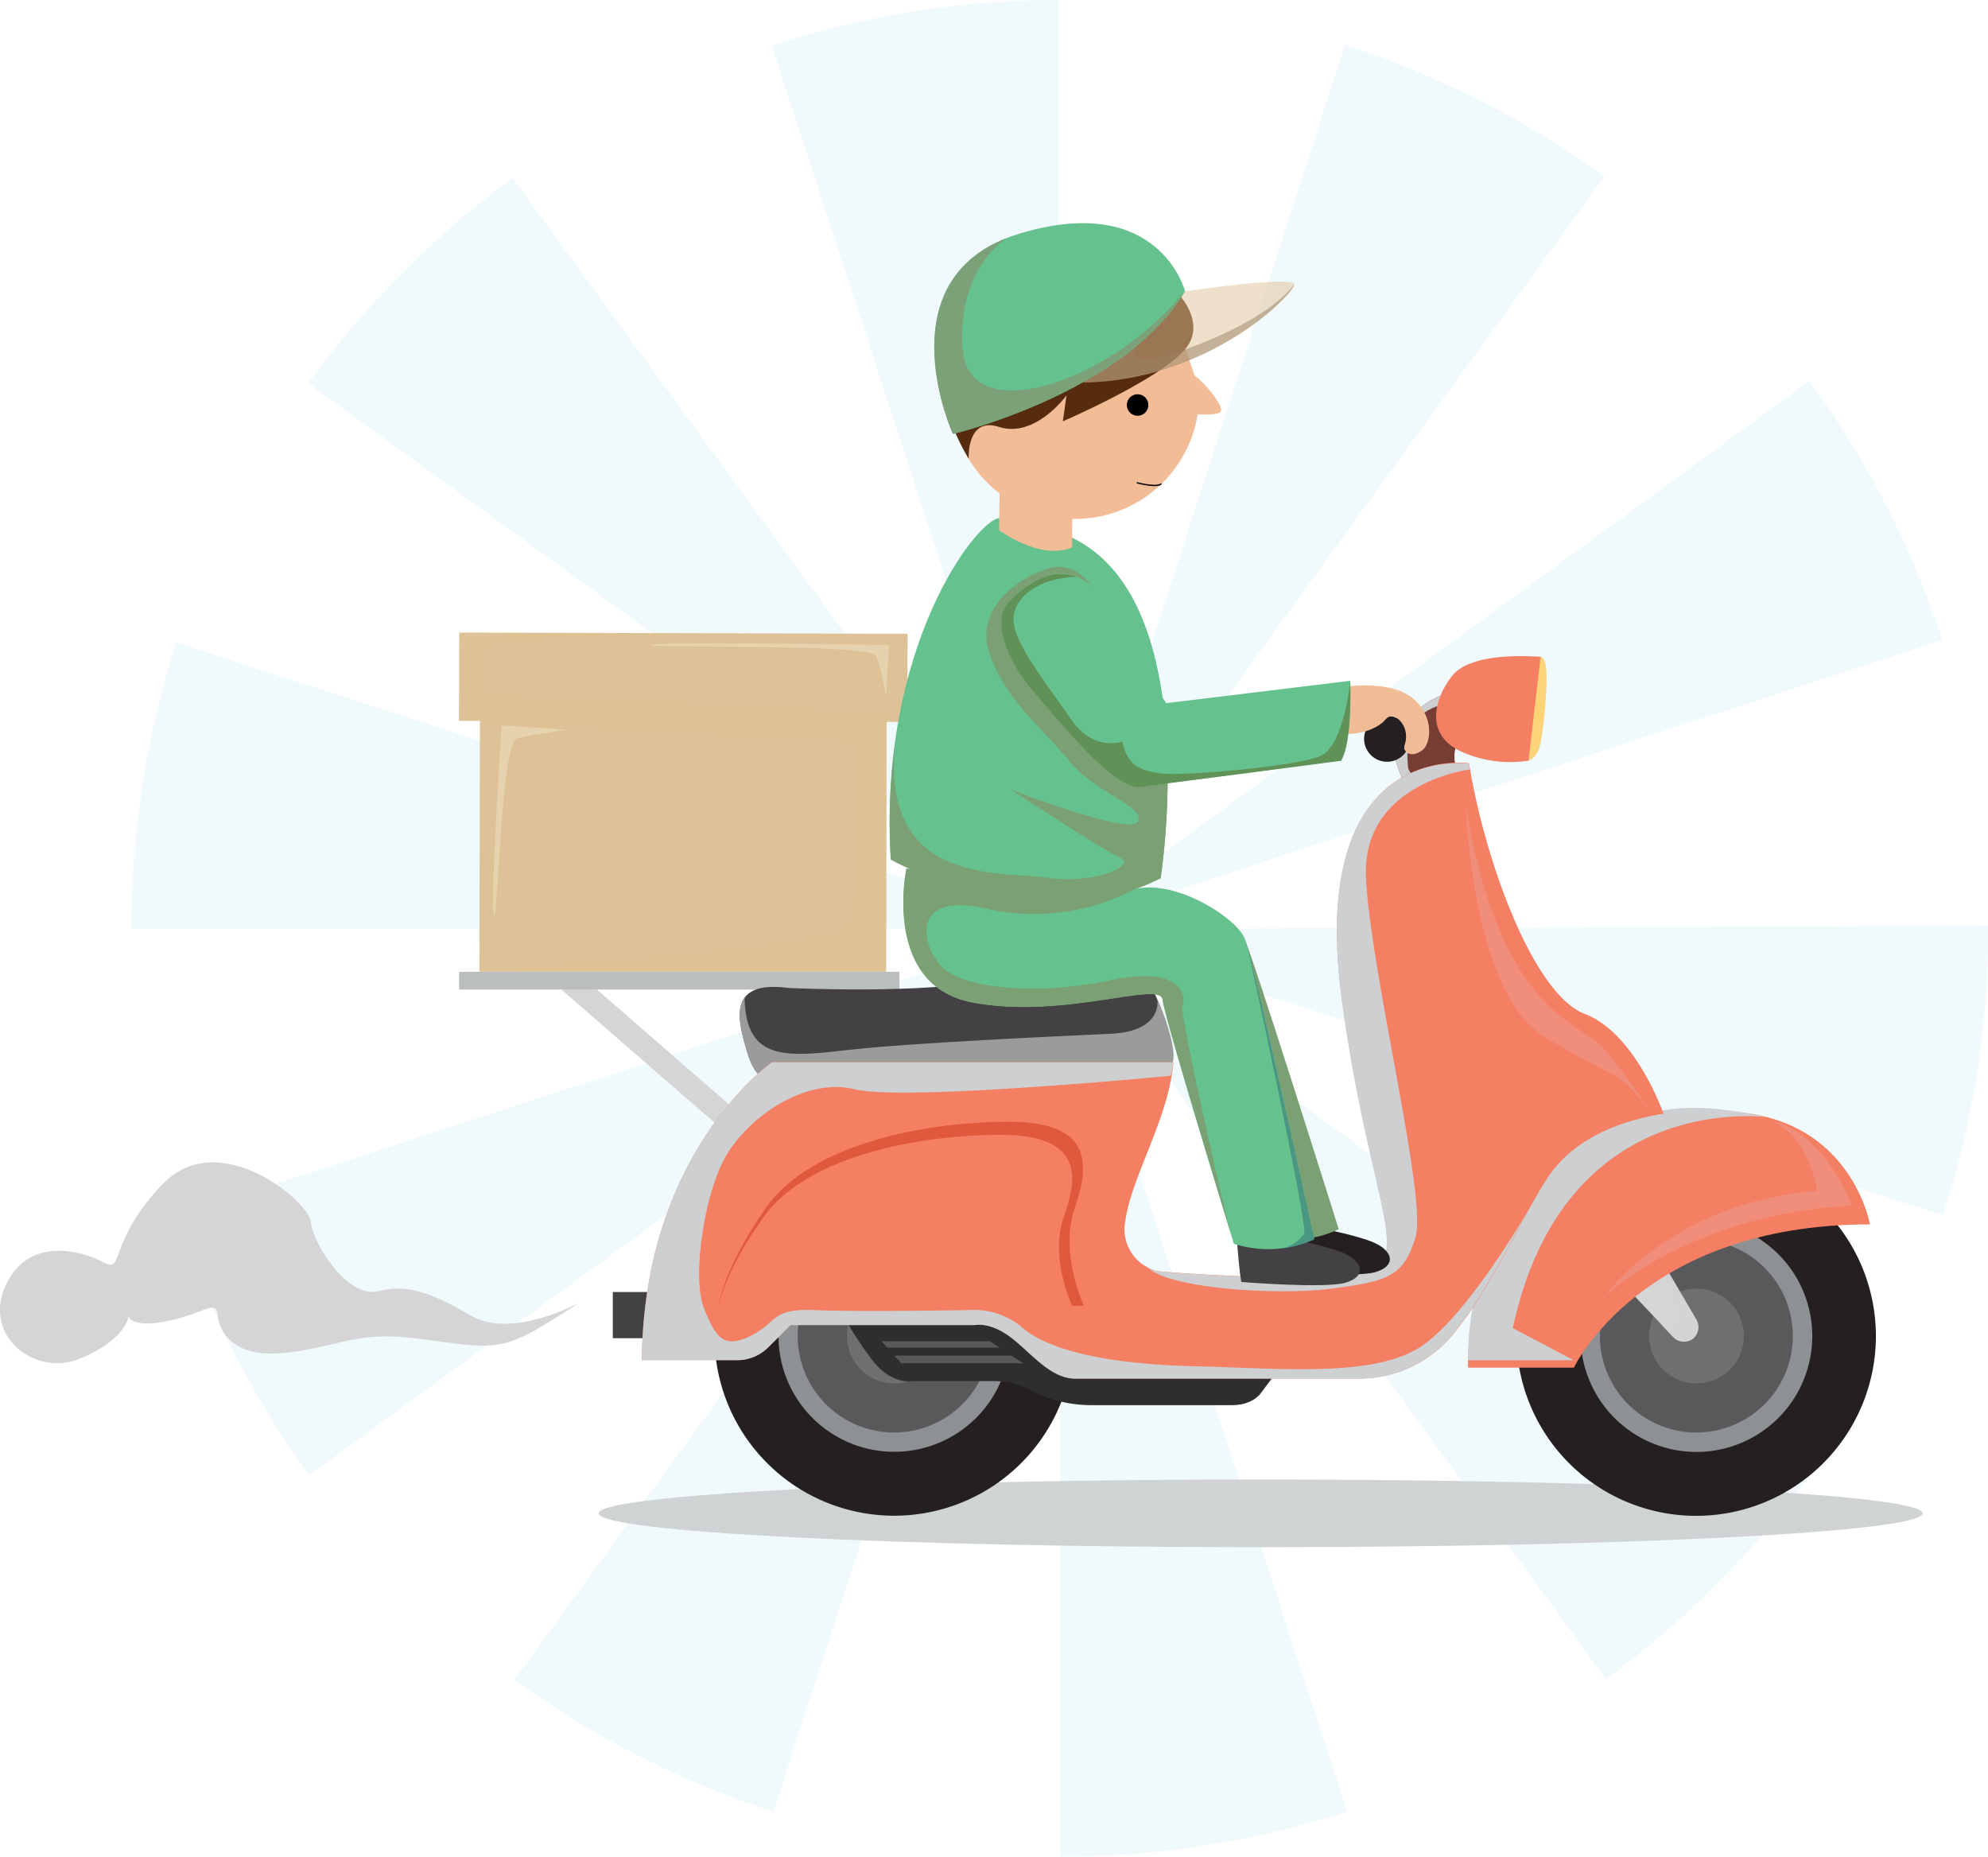 <svg xmlns="http://www.w3.org/2000/svg" viewBox="0 0 293.66 274.25"><defs><style>.cls-1{isolation:isolate;}.cls-2{opacity:0.15;}.cls-3{fill:#99d9e8;}.cls-17,.cls-4{fill:#d5d5d6;}.cls-5{fill:#d0d3d4;}.cls-6,.cls-8{fill:#cdcfd0;}.cls-10,.cls-17,.cls-24,.cls-28,.cls-31,.cls-34,.cls-6,.cls-8{mix-blend-mode:multiply;}.cls-7{fill:#f58f9c;}.cls-10,.cls-17,.cls-28,.cls-31,.cls-34,.cls-8{opacity:0.5;}.cls-10,.cls-9{fill:#dec297;}.cls-11{fill:#e6d2ac;}.cls-12{fill:#bbbebf;}.cls-13{fill:#241f20;}.cls-14{fill:#8e9193;}.cls-15{fill:#59595b;}.cls-16{fill:#6e6f71;}.cls-18{fill:#f47f62;}.cls-19{fill:#f08e7b;}.cls-20{fill:#434143;}.cls-21{fill:#763e35;}.cls-22{fill:#2e2e2e;}.cls-23{fill:#fdd378;}.cls-24{fill:#9c9b9b;}.cls-25{fill:#e0593c;}.cls-26{fill:#7aa073;}.cls-27{fill:#65c18e;}.cls-29{fill:#2e6b76;}.cls-30,.cls-31{fill:#f1bc96;}.cls-32{fill:#609157;}.cls-33{fill:#562b0e;}.cls-34{fill:#9b8365;}.cls-35{fill:#7ca077;}.cls-36{fill:none;stroke:#000;stroke-miterlimit:10;stroke-width:0.19px;}</style></defs><title>Asset 46</title><g class="cls-1"><g id="Layer_2" data-name="Layer 2"><g id="Layer_1-2" data-name="Layer 1"><g class="cls-2"><path class="cls-3" d="M156.6,274.25l-.06-137h0v0h0v0h.08l0,0,.12,0h-.05l110.73,80.56A137.56,137.56,0,0,1,237.21,248l-80.6-110.68L199,267.55A136.8,136.8,0,0,1,156.6,274.25Zm-.06-137v5.08a5.28,5.28,0,0,0,1.58-.27Zm.24.15,2.84,3.9a4.84,4.84,0,0,0,1.06-1.06ZM114.25,267.59A137,137,0,0,1,76,248.09l77.58-106.75a5.64,5.64,0,0,0,1.39.69ZM45.69,217.86a136.79,136.79,0,0,1-19.56-38.25l125.51-40.87a5.31,5.31,0,0,0,.69,1.39ZM287,179.48,156.73,137.2h.08l4.63,1.5a5.25,5.25,0,0,0,.27-1.51h0v0l132-.43v.37A136.89,136.89,0,0,1,287,179.48ZM19.41,137.58v-.45a136.87,136.87,0,0,1,6.64-42.22l129.24,41.8h.57L45.53,56.61A137.35,137.35,0,0,1,75.74,26.32L156.29,136.7h.09L114,6.75A136.72,136.72,0,0,1,156.32,0l.21,132a5.28,5.28,0,0,0-1.58.27l1.46,4.48h.12v0h.12l-.12.34h0v.05h0v0h-5.19v.06h-132Zm132.22-2a5.07,5.07,0,0,0-.25,1.19l3.84,0Zm1.82-2.57a4.64,4.64,0,0,0-1.06,1.06l3.66,2.67h.11Zm8.26,4.15h-5.08l0,0,1.25-.41,3.8,0Zm-5-.08.47-.35h.6Zm4.69-1.54a5.64,5.64,0,0,0-.69-1.39L267.29,56.27a136.58,136.58,0,0,1,19.6,38.24Zm-1.91-2.6a5.31,5.31,0,0,0-1.39-.69L198.68,6.62A136.84,136.84,0,0,1,237,26.08Z"/></g><path class="cls-4" d="M85.62,192.4s-9.92,5.39-15.88,2-9.36-4.82-13.89-3.69-9.64-7.09-9.93-10.21-13.61-14.17-21.83-5.67-5.67,13.33-8.79,11.63-11.06-4-14.47,3.4,4.26,13.61,11.06,10.78S19,194.39,19,194.39s.29,1.7,5.11.85,6.8-2.55,7.65-2-.28,3.12,3.12,5.39,9.08,1.14,15-.28,8.51-1.14,16.73,0S76.26,198.36,85.62,192.4Z"/><path class="cls-5" d="M284,223.52c0,2.78-43.78,5-97.78,5s-97.79-2.24-97.79-5,43.78-5,97.79-5S284,220.75,284,223.52Z"/><path class="cls-6" d="M214.47,99.87A6.17,6.17,0,0,1,217.12,98a5.39,5.39,0,0,0-.68.67c-3.14,3.82-4.16,8.92,1.55,10.85a18.27,18.27,0,0,0,8,.82l-.22,2a17.54,17.54,0,0,1-9.9-1.33C210.67,108.65,211.58,103.65,214.47,99.87Z"/><path class="cls-7" d="M226.45,97.61s-6.16-.88-8.78,1.11c0,0,5-.89,8.45.11Z"/><path class="cls-8" d="M227.45,97.31c-1.22,10.86.06,12.62.06,12.62a6.18,6.18,0,0,1-.17.61c-.55,1.56-1.55,1.78-1.55,1.78s-.65-8.49,1.66-15Z"/><polygon class="cls-9" points="70.82 143.51 130.89 143.51 130.96 106.25 70.89 106.1 70.82 143.51"/><rect class="cls-9" x="94.43" y="66.92" width="13.01" height="66.21" transform="translate(0.67 200.72) rotate(-89.86)"/><path class="cls-10" d="M124.76,137.52c4-2.81,1.81-28.12,1.81-28.12l-55.69-2.94.61-.35,59.47.14-.07,37.26H70.82S120.81,140.32,124.76,137.52Z"/><path class="cls-10" d="M67.84,93.44l44.7.11c-1.16,0-38.16-.06-40.32,1.66s-.45,7.73-.45,7.73S134,104.85,134,106.61l-66.21-.16Z"/><path class="cls-11" d="M131.32,95.26s-33.23-.53-35,0,32.24-.27,33.11,1.62a29.43,29.43,0,0,1,1.43,6.19Z"/><path class="cls-11" d="M74.11,107.15s-1.76,26.6-1.15,28,1-25.46,3.43-26.09,7.46-1.3,7.46-1.3Z"/><polygon class="cls-4" points="118.55 172.57 113.22 172.49 82.14 145.47 87.47 145.54 118.55 172.57"/><rect class="cls-12" x="67.82" y="143.53" width="65.04" height="2.63"/><path class="cls-13" d="M224,197.33a26.55,26.55,0,1,0,26.54-26.54A26.55,26.55,0,0,0,224,197.33Z"/><path class="cls-14" d="M233.48,197.33a17.11,17.11,0,1,0,17.1-17.1A17.11,17.11,0,0,0,233.48,197.33Z"/><path class="cls-15" d="M236.33,197.33a14.25,14.25,0,1,0,14.25-14.25A14.25,14.25,0,0,0,236.33,197.33Z"/><path class="cls-16" d="M243.6,197.33a7,7,0,1,0,7-7A7,7,0,0,0,243.6,197.33Z"/><path class="cls-4" d="M250.61,194.94a2.22,2.22,0,0,1-.57,2.81l0,0a2.21,2.21,0,0,1-2.85-.25L230.64,180a1.68,1.68,0,0,1,.23-2.55l5.06-3.79a1.69,1.69,0,0,1,2.51.51Z"/><path class="cls-17" d="M235.93,173.62l-5.06,3.79a1.68,1.68,0,0,0-.23,2.55l2.33,2.48s1.94-5.65,6.51-2.17,8.34,12.65,8.43,14.28-2.55,1.06-2.55,1.06l1.8,1.91a2.21,2.21,0,0,0,2.85.25l0,0a2.22,2.22,0,0,0,.57-2.81l-12.17-20.81A1.69,1.69,0,0,0,235.93,173.62Z"/><path class="cls-18" d="M216.86,202h15.63s9.94-21.16,43.73-21.16c0,0-3.78-22.1-32.24-15.44S216.86,202,216.86,202Z"/><path class="cls-6" d="M223.46,196.16l9,4.75H216.86S215.53,171,244,164.31c6.41-1.5,12.76-.17,16.9.67C260.1,165,231,161.14,223.46,196.16Z"/><path class="cls-19" d="M273.55,178.09s-21,.16-36.46,13.31c0,0,9.71-13.78,31.28-15.52,0,0-.89-7.61-6.67-10.46C261.7,165.42,269.26,167,273.55,178.09Z"/><rect class="cls-20" x="90.52" y="190.83" width="11.35" height="6.82"/><path class="cls-13" d="M105.54,197.33a26.54,26.54,0,1,0,26.54-26.54A26.55,26.55,0,0,0,105.54,197.33Z"/><path class="cls-14" d="M115,197.33a17.1,17.1,0,1,0,17.1-17.1A17.1,17.1,0,0,0,115,197.33Z"/><path class="cls-15" d="M117.83,197.33a14.25,14.25,0,1,0,14.25-14.25A14.25,14.25,0,0,0,117.83,197.33Z"/><path class="cls-16" d="M125.1,197.33a7,7,0,1,0,7-7A7,7,0,0,0,125.1,197.33Z"/><path class="cls-21" d="M216.89,101.76a12.69,12.69,0,0,0-6.66,2.44,22.86,22.86,0,0,0-3.68,3.67,10.28,10.28,0,0,0-.33,4.56c.45,2.22,4.88,10.89,4.88,10.89l4.68-4.67-.89-6.22a4.79,4.79,0,0,1,2.45-4.89Z"/><path class="cls-6" d="M206.55,107.87a22.86,22.86,0,0,1,3.68-3.67,12.69,12.69,0,0,1,6.66-2.44l.09,1.1c-1.14.37-2.57.85-3.87,1.19-3.94,1.06-4.78,3.67-4.78,3.67a17.46,17.46,0,0,0-.33,5.67c.3,1.49,5.15,5.34,5.84,8.07l-2.74,1.86s-4.43-8.67-4.88-10.89A10.28,10.28,0,0,1,206.55,107.87Z"/><path class="cls-22" d="M190,200.76l-3.75,5s-1.15,1.78-4.26,1.78h-20.9a20,20,0,0,1-7.55-1.55c-3.12-1.56-4-2-7.12-2H134.69s-3,.59-5.85-3.12a56.67,56.67,0,0,1-4.23-6.45h24.46S164,201.65,190,200.76Z"/><path class="cls-23" d="M227.57,97s.89,0,.89,3-.56,9-1.12,10.56-1.55,1.78-1.55,1.78S225.12,103.54,227.57,97Z"/><path class="cls-18" d="M227.57,97c-.78,0-10.21-.89-13.1,2.89s-3.8,8.78,1.42,11.12a17.54,17.54,0,0,0,9.9,1.33Z"/><polygon class="cls-15" points="133.14 201.36 151.14 201.36 149.43 200.23 132.12 200.23 133.14 201.36"/><polygon class="cls-15" points="131.07 199.05 147.66 199.05 146.2 198.09 130.2 198.09 131.07 199.05"/><path class="cls-20" d="M116.45,145.92s20.23,1,30.35-1.27,20.93-3.56,23,.5,4.47,10.92,3.06,12.19-4.94,1.78-7.29,1.78H113s-1.46.25-2.64-3.81S107,144.65,116.45,145.92Z"/><path class="cls-24" d="M110.33,155.31c-.72-2.49-1.79-5.94-.34-7.94h0c.13,9.58,6.46,8.7,15.56,7.68s30.73-2,38.57-2.37,6.83-5.19,6.83-5.2c1.72,4,3.12,8.81,2,9.86-1.41,1.27-4.94,1.78-7.29,1.78H113S111.51,159.37,110.33,155.31Z"/><path class="cls-13" d="M208.28,109.12a3.39,3.39,0,1,1-3.39-3.39A3.39,3.39,0,0,1,208.28,109.12Z"/><path class="cls-18" d="M217,112.73s-24-3.56-18.75,35.05c4,29.07,10.43,38,3.76,40s-30.87,0-30.87,0a6.35,6.35,0,0,1-4.89-7.55c.89-6.45,6.41-15.12,7.08-23.35H114.06s-19,13.12-19.24,44H108.6a6.51,6.51,0,0,0,5-2c2.4-2.34,3.18-3.18,3.18-3.18h27.17s2.22-.54,5.28,1.73,5.88,6.18,9.66,6.18h42.28a17.86,17.86,0,0,0,13.25-6.29c5.64-6.6,10.38-17.55,14.16-23.33s10.69-8.47,17.15-9.5c0,0-4.14-11.89-11.63-14.73S219.38,127.47,217,112.73Z"/><path class="cls-25" d="M158.36,192.86c-.63-1.4-3.18-7.73-1.17-13.3,2.28-6.3,2.28-11.94-9.43-11.94s-28.3,3-34.81,11.94c-5.62,7.73-6.63,12.49-6.8,13.64h0s.34-5.29,7-14.82,23.82-12.7,35.89-12.7,12.07,6,9.73,12.7,1.34,14.47,1.34,14.47Z"/><path class="cls-6" d="M114.06,156.89H173.3a9.76,9.76,0,0,1-.37,2h0s-39.25,3.81-46.66,2-15.71,4.15-19,9.79-5.07,18.08-3.29,22.52,2.9,6,6.82,4.15,3-4.14,9.49-3.85,22.82,0,22.82,0a11,11,0,0,1,8,2.67c3.86,3.26,12.45,5.33,25.5,5.63s26.94,1.76,33.79-3.26,15-19.27,15.24-19.61c-3.22,5.86-7,13.39-11.28,18.41a17.86,17.86,0,0,1-13.25,6.29H158.86c-3.78,0-6.6-3.9-9.66-6.18s-5.28-1.73-5.28-1.73H116.75s-.78.84-3.18,3.18a6.51,6.51,0,0,1-5,2H94.82C95.05,170,114.06,156.89,114.06,156.89Z"/><path class="cls-6" d="M201.78,129.62c.66,14,9.09,47.35,7.31,53.14s-4,6.44-12.22,7.55-24.26-.05-27.24-3.05h0a6.67,6.67,0,0,0,1.48.54s24.2,2,30.87,0,.2-10.94-3.76-40c-5.26-38.61,18.75-35,18.75-35l.14.85S201.11,115.62,201.78,129.62Z"/><path class="cls-19" d="M216.49,118.63s.85,27.9,11.55,34.44,11.13,4.78,15.6,11.07a68.6,68.6,0,0,0-7.09-9.66C233.13,150.88,221.43,149.4,216.49,118.63Z"/><path class="cls-13" d="M187.17,182.13s.32,4.22.63,5.65c0,0,12.44,1,15.4.1s2.55-2.86.3-4.08-8.36-2.36-8.36-2.36S189.11,182.33,187.17,182.13Z"/><path class="cls-20" d="M182.75,183.7s.32,4.22.62,5.65c0,0,12.45,1,15.41.1s2.55-2.86.3-4.08-8.36-2.37-8.36-2.37S184.68,183.9,182.75,183.7Z"/><path class="cls-26" d="M134.37,128.29s-4.11,17.18,9.24,19.74,27.83-3.27,28.12-.43,15.46,34.6,15.46,34.6,4.6,2.2,10.56-.65c0,0-12.53-39.91-13.95-43s-10.24-8.66-16.17-7.18S155.82,134.54,134.37,128.29Z"/><path class="cls-27" d="M133.89,128.29s-3.63,17.18,9.72,19.74,27.83-3.27,28.12-.43,10.53,36.1,10.53,36.1a16.67,16.67,0,0,0,11.89-.65s-8.93-41.41-10.35-44.54-10.24-8.66-16.17-7.18S156.19,130.42,133.89,128.29Z"/><path class="cls-26" d="M174.66,148.45c.56-.85.28-6-10.51-3.69S143,146,139.58,143.2s-5.68-11.79,6.25-8.95a32.16,32.16,0,0,0,21.8-2.92h0c-5.94,1.48-11.44-.91-33.74-3,0,0-3.63,17.18,9.72,19.74s27.83-3.27,28.12-.43c.23,2.31,9,30.82,10.11,34.66C180.28,176.36,174.13,149.24,174.66,148.45Z"/><g class="cls-28"><path class="cls-29" d="M188.14,184.51h0Z"/><path class="cls-29" d="M188.93,184.47a14.6,14.6,0,0,0,5.22-1.42s-8-36.51-9.78-42.8c0,.08,8.92,40.94,8.28,42A5.62,5.62,0,0,1,188.93,184.47Z"/></g><path class="cls-30" d="M199.16,101.39s6.44-.93,9.64,1.84,2.45,6.59,1.44,7.45-2.14.93-2.64.22.29-1,.07-2.65-1.93-3.29-3-2-3.49,2.18-5.72,2.14Z"/><path class="cls-31" d="M204.67,106.25c1.07-1.29,2.79.36,3,2s-.57,1.93-.07,2.65,1.64.64,2.64-.22c-1.28.6-1.6.66-1.66-.11s1.13-2.44-1.15-4.44c-1.35-1.19-3.06-1.19-5.07.13s-2.64-.06-2.43-2.43,1.68-2.58,1.73-2.59a19.58,19.58,0,0,0-2.5.15l-.21,7C201.18,108.43,203.6,107.54,204.67,106.25Z"/><path class="cls-27" d="M131.57,126.9s21.41,12.18,39.87,2.81c0,0,6.54-40.9-13.06-50.28,0,0-7.42-3.12-10.77-2.9S129.69,95.62,131.57,126.9Z"/><path class="cls-30" d="M147.59,78.3s6,4.54,10.79,2.55v-8.8H147.66Z"/><path class="cls-31" d="M147.66,72.05l0,3.45c3.86,1.41,10.76,1.74,10.76,1.74V72.05Z"/><path class="cls-26" d="M171.44,129.71a105,105,0,0,0,.7-23.07c-1.35-1.52-2.39-3.07-2.53-4.34-.42-3.84-8.32-15.71-8.32-15.71S158.75,82.7,154.7,84s-10.86,5.75-8.52,12.57,7.67,10.86,11.72,15.76,11.29,6.82,10.22,9-18.74-4.69-18.74-4.69,13.2,8.73,16,10-4,4-10.65,3-24.69,1.35-22.5-19.91a88.05,88.05,0,0,0-.63,17.24S153,139.08,171.44,129.71Z"/><path class="cls-27" d="M198.12,112.32c-24.37,3.23-27.18,3.49-29.41,3.87-3.84.66-11.29-8.66-15.91-13.94s-6.22-11.3-3.59-13.51c0,0,3.34-3.72,7.19-4s7.18,3.52,8.72,6.87,7.13,12.25,7.13,12.25l27.21-3.31S199.83,109.34,198.12,112.32Z"/><path class="cls-32" d="M195,111.68c-3.52,1.49-20.08,3-23.49,2.55s-4.9-1.28-5.75-4.69c0,0-4.26,1.49-7.46-3.19s-7.92-10.52-8.52-14.06,3-6.87,9.18-7.08a6,6,0,0,0-2.58-.43c-3.85.24-7.19,4-7.19,4-2.63,2.21-1,8.23,3.59,13.51s12.07,14.6,15.91,13.94c2.23-.38,5-.64,29.41-3.87,1.71-3,1.34-11.73,1.34-11.73S198.54,110.2,195,111.68Z"/><path class="cls-30" d="M176.5,55.55h0c-2.59-7-3.76-16.9-17.7-15.6-10.09.94-18.34,8.21-18.34,18.34a18.34,18.34,0,0,0,36.45,2.91c1.52.07,2.91,0,3.31-.28C181.2,60.12,177.12,55.74,176.5,55.55Z"/><path class="cls-33" d="M143.09,67.77s-.35-6.27,4.45-4.72c5.39,1.74,10-4.65,10-4.65L157,62.23s14.11-6.09,18-10.56-2.09-10.44-4.77-10.74-16.3-4-24.16,4.77S138.53,60,143.09,67.77Z"/><path class="cls-10" d="M160,56.5s9.85-6.72,15.1-13.48c0,0,16.1-2.39,16.1-1S178.55,56.26,160,56.5Z"/><path class="cls-34" d="M191.15,42c-1.61,2.28-6.26,6.09-16.15,9.64s-7.09-.55-7.09-.55l-.23-.62c-4.06,3.49-7.73,6-7.73,6C178.55,56.26,191.15,43.42,191.15,42Z"/><path class="cls-27" d="M140.79,64.09s25.27-6,34.26-21.07c0,0-3.75-14.71-24.34-8.55S140.79,64.09,140.79,64.09Z"/><path class="cls-35" d="M142.2,51.52c-.86-11.87,6.42-16.3,6.54-16.37-17.92,7-8,28.94-8,28.94s25.27-6,34.26-21.07C164.05,56.59,143.06,63.48,142.2,51.52Z"/><circle cx="168.04" cy="59.82" r="1.59"/><path class="cls-36" d="M167.92,71.3s3,.8,3.64.14"/></g></g></g></svg>